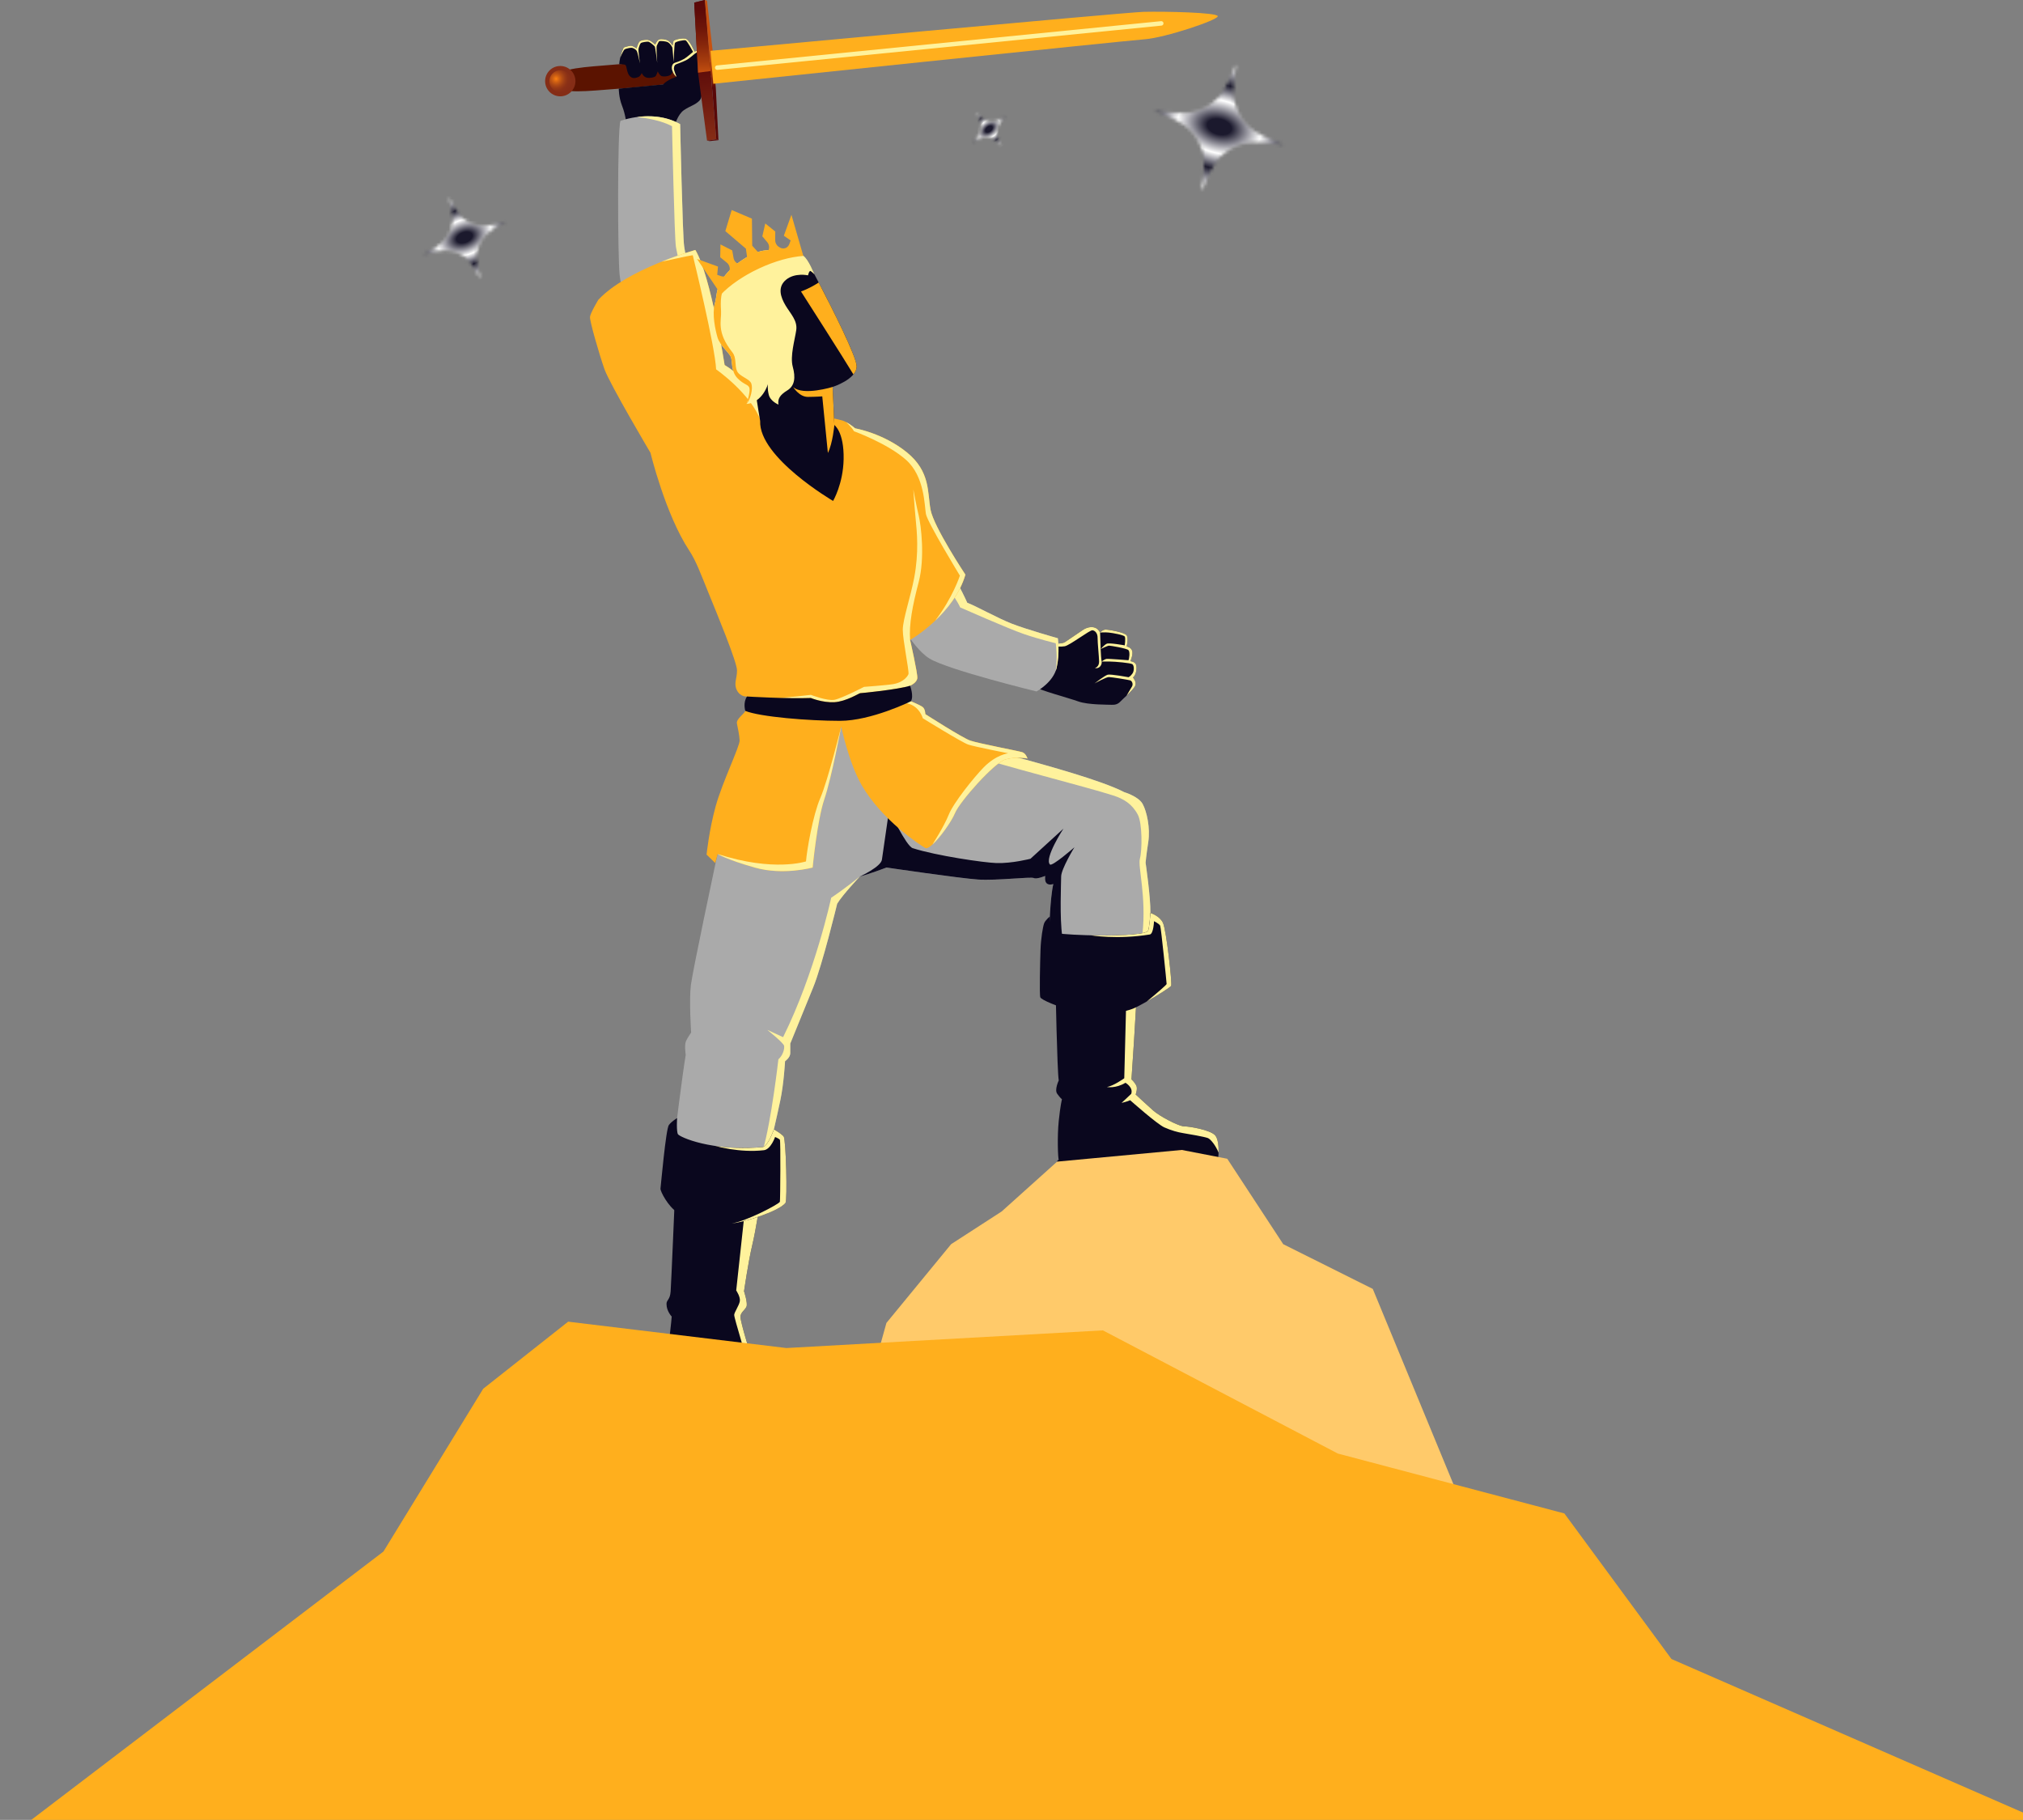 <svg width="647" height="582" viewBox="0 0 647 582" fill="none" xmlns="http://www.w3.org/2000/svg">
<rect x="0" y="0" width="647" height="582" fill="#808080" stroke="none"/>
<path d="M337.108 205.786C337.108 205.786 339.645 205.975 340.596 205.343C341.548 204.708 344.593 202.612 346.306 201.472C348.02 200.328 349.668 200.393 350.557 200.902C351.447 201.41 351.828 202.296 351.828 202.296C351.828 202.296 352.59 201.345 353.603 201.345C354.616 201.345 359.694 202.228 360.329 203.183C360.965 204.137 360.329 206.738 360.329 206.738C360.329 206.738 361.789 206.992 362.105 208.197C362.421 209.403 361.535 211.433 361.535 211.433C361.535 211.433 362.867 211.622 363.248 212.384C363.629 213.147 363.629 215.493 362.359 216.699C362.359 216.699 363.502 217.904 363.121 219.175C362.74 220.446 359.059 223.554 358.3 224.379C357.538 225.203 356.587 225.457 355.508 225.395C354.43 225.333 348.023 225.457 344.85 224.317C341.678 223.173 332.29 220.7 331.209 219.683C330.131 218.667 334.635 206.483 337.108 205.786Z" fill="#0A071E"/>
<path d="M362.359 216.702C362.359 216.702 363.502 217.907 363.121 219.178C362.896 219.921 361.541 221.299 360.3 222.479C361.079 221.156 361.847 219.853 362.043 219.527C362.469 218.813 362.092 217.767 361.424 217.575C360.756 217.386 355.525 216.529 354.619 216.529C353.714 216.529 350.052 218.575 350.052 218.575C350.052 218.575 353.336 216.004 354.287 215.767C355.238 215.529 360.948 216.575 360.948 216.575C360.948 216.575 361.567 216.288 362.186 215.385C362.805 214.48 362.711 212.863 362.186 212.433C361.662 212.006 356.619 211.576 354.811 211.56C353.004 211.544 352.336 211.56 352.336 211.56C352.336 211.56 353.241 210.814 353.906 210.719C354.57 210.625 360.899 211.146 360.899 211.146C361.137 210.765 361.469 208.481 360.899 207.911C360.329 207.34 355.238 206.483 354.714 206.483C354.189 206.483 352.007 207.578 352.007 207.578C352.062 209.018 352.199 210.96 352.336 211.56C352.495 212.257 351.922 213.971 350.147 213.655C350.147 213.655 351.541 213.339 351.512 211.56C351.479 209.784 351.004 205.467 351.036 204.007C351.069 202.547 350.245 201.658 349.388 201.563C348.531 201.469 342.202 206.34 340.538 206.672C339.499 206.881 337.417 206.773 336 206.663C336.394 206.197 336.772 205.88 337.111 205.783C337.111 205.783 339.649 205.972 340.6 205.34C341.551 204.704 344.596 202.609 346.31 201.469C348.023 200.325 349.671 200.39 350.561 200.898C351.45 201.407 351.831 202.293 351.831 202.293C351.831 202.293 351.958 205.499 351.991 206.926C351.994 207.125 352.004 207.344 352.01 207.578C352.01 207.578 353.147 206.245 353.958 205.864C354.766 205.483 359.717 206.389 359.717 206.389C359.717 206.389 360.049 204.105 359.717 203.58C359.385 203.055 355.958 202.436 354.626 202.296C353.294 202.153 351.834 202.296 351.834 202.296C351.834 202.296 352.596 201.345 353.61 201.345C354.623 201.345 359.701 202.228 360.336 203.183C360.971 204.137 360.336 206.737 360.336 206.737C360.336 206.737 361.795 206.992 362.111 208.197C362.427 209.403 361.541 211.433 361.541 211.433C361.541 211.433 362.873 211.622 363.255 212.384C363.636 213.147 363.636 215.493 362.365 216.698L362.359 216.702Z" fill="#FFF29C"/>
<path d="M284.779 193.707C284.779 193.707 291.251 206.972 297.306 210.625C303.362 214.277 331.499 221.13 331.499 221.13C331.499 221.13 336.88 218.246 337.938 213.535C338.997 208.823 338.323 204.114 338.323 204.114C338.323 204.114 328.424 201.325 323.714 199.5C319.004 197.676 312.007 193.727 309.355 192.765C309.355 192.765 304.974 182.869 301.417 179.696C297.86 176.522 284.3 188.568 284.779 193.707Z" fill="#AAAAAA"/>
<path d="M337.938 213.535C338.997 208.823 338.323 204.114 338.323 204.114C338.323 204.114 328.424 201.325 323.714 199.5C319.003 197.673 312.007 193.727 309.355 192.765C309.355 192.765 304.974 182.869 301.417 179.696C300.538 178.91 299.046 179.269 297.306 180.328C299.928 183.599 305.492 190.654 307.088 194.258C307.088 194.258 322.593 201.1 327.463 202.769C332.333 204.434 337.649 205.718 337.649 205.718C337.649 205.718 338.32 210.592 337.622 214.574C337.749 214.238 337.857 213.893 337.935 213.535H337.938Z" fill="#FFF29C"/>
<path d="M289.117 219.784C289.117 219.784 290.176 226.585 296.71 232.352C303.244 238.119 323.043 241.518 328.232 242.991C333.42 244.464 352.258 249.514 359.561 253.336C359.561 253.336 364.079 254.675 365.424 257.07C366.769 259.465 367.922 264.809 367.251 269.202C366.577 273.597 366.385 275.904 366.385 275.904C366.385 275.904 368.02 287.054 367.922 291.958C367.828 296.862 367.925 298.208 367.925 298.208C367.925 298.208 344.28 302.343 335.534 298.208C335.534 298.208 335.824 287.058 336.88 282.731C336.88 282.731 335.534 283.213 334.766 282.538C333.997 281.864 334.284 280.134 334.284 280.134C334.284 280.134 331.495 281.287 330.632 280.808C329.766 280.326 318.717 281.675 312.854 281.29C306.99 280.906 283.541 277.445 283.541 277.445C283.541 277.445 277.678 279.658 274.987 280.329C274.987 280.329 269.573 286.035 267.746 289.013C267.746 289.013 263.003 308.625 260.059 315.804C257.111 322.982 252.739 333.748 252.739 333.748V336.824C252.739 338.235 251.075 339.388 251.075 339.388C251.075 339.388 250.703 346.439 249.55 351.949C248.397 357.463 246.023 367.573 246.023 367.573C246.023 367.573 223.925 370.151 215.85 363.103C215.85 363.103 218.156 344.259 219.309 337.339C219.309 337.339 218.798 334.135 219.436 332.852C220.075 331.568 221.039 330.225 221.039 330.225C221.039 330.225 220.335 319.779 220.974 314.907C221.615 310.036 228.853 276.005 228.853 276.005L229.528 273.121C229.528 273.121 237.068 241.332 238.12 237.23C239.169 233.127 240.065 222.811 240.065 222.811C240.065 222.811 284.853 222.733 289.114 219.791L289.117 219.784Z" fill="#AAAAAA"/>
<path d="M356.036 254.398C359.368 255.47 362.059 257.067 363.909 260.557C365.333 263.242 365.326 271.831 364.557 274.653C363.886 277.119 366.671 286.836 365.385 298.606C366.974 298.374 367.925 298.208 367.925 298.208C367.925 298.208 367.824 296.862 367.922 291.958C368.02 287.054 366.385 275.904 366.385 275.904C366.385 275.904 366.577 273.597 367.251 269.202C367.925 264.806 366.769 259.465 365.424 257.07C364.079 254.675 359.561 253.336 359.561 253.336C352.258 249.517 333.42 244.467 328.231 242.991C323.043 241.518 303.244 238.119 296.71 232.352C296.71 232.352 303.375 238.761 311.062 241.58C318.749 244.398 347.342 251.596 356.039 254.398H356.036Z" fill="#FFF29C"/>
<path d="M250.453 331.692L245.391 329.352C245.391 329.352 250.58 333.487 250.772 334.448C250.964 335.409 250.388 337.524 248.945 338.775C248.945 338.775 246.681 358.688 243.984 367.756C245.267 367.658 246.026 367.567 246.026 367.567C246.026 367.567 248.401 357.456 249.554 351.943C250.707 346.429 251.078 339.382 251.078 339.382C251.078 339.382 252.743 338.228 252.743 336.817V333.741C252.743 333.741 257.114 322.975 260.062 315.797C263.01 308.619 267.749 289.006 267.749 289.006C269.577 286.025 274.99 280.322 274.99 280.322C274.99 280.322 270.476 283.991 265.831 287.11C265.831 287.11 260.694 311.056 250.453 331.688V331.692Z" fill="#FFF29C"/>
<path d="M343.622 270.964C343.622 270.964 336.518 277.181 335.805 276.468C333.88 274.542 340.114 265.001 340.114 265.001L329.567 274.633C329.567 274.633 323.652 276.171 318.652 276.008C314.746 275.885 299.391 273.666 291.886 271.238C289.788 270.56 284.352 259.035 284.352 259.035L282.059 274.907C281.785 277.201 274.987 280.319 274.987 280.319C277.678 279.648 283.541 277.436 283.541 277.436C283.541 277.436 306.99 280.896 312.854 281.28C318.717 281.665 329.769 280.319 330.632 280.798C331.499 281.281 334.284 280.124 334.284 280.124C334.284 280.124 333.994 281.854 334.766 282.528C335.534 283.203 336.88 282.721 336.88 282.721C335.821 287.048 335.534 298.198 335.534 298.198C336.704 298.752 338.14 299.153 339.749 299.44C338.857 293.695 339.381 282.297 339.381 280.316C339.381 277.911 343.626 270.958 343.626 270.958L343.622 270.964Z" fill="#0A071E"/>
<path d="M338.609 370.913C338.609 370.913 338.16 370.979 338.098 371.49C338.036 372.002 338.163 373.732 338.355 374.055C338.548 374.374 351.873 375.527 353.284 375.335C354.694 375.143 356.101 374.055 356.101 374.055C356.101 374.055 357.382 373.735 359.818 375.081C362.251 376.427 371.287 376.554 377.118 376.234C382.948 375.915 389.356 374.472 389.61 374.055C389.867 373.637 389.994 371.588 389.225 371.331C388.457 371.073 367.186 367.772 356.359 368.414C345.531 369.056 338.613 370.913 338.613 370.913H338.609Z" fill="#0A071E"/>
<path d="M337.583 315.028C337.583 315.028 338.095 342.588 338.609 345.534C338.609 345.534 337.199 348.482 338.098 349.763C338.997 351.044 339.636 351.558 339.636 351.558C339.636 351.558 339.124 353.481 338.609 358.479C338.095 363.478 338.352 370.464 338.609 370.913C338.867 371.363 349.437 373.155 353.473 372.709C353.473 372.709 355.714 370.529 356.036 370.467C356.355 370.402 358.277 372.406 359.238 372.78C360.199 373.158 367.44 374.054 372.883 374.054C378.326 374.054 388.515 372.517 389.157 371.94C389.799 371.363 390.245 364.761 388.58 363.031C386.916 361.301 380.378 360.213 378.714 360.213C377.049 360.213 371.027 357.104 368.782 355.117C366.541 353.129 363.209 350.02 363.209 350.02C363.209 350.02 363.912 348.163 363.401 347.137C362.89 346.11 361.864 345.182 361.864 345.182C361.864 345.182 363.453 322.467 363.584 315.546C363.584 315.546 340.274 311.949 337.583 315.028Z" fill="#0A071E"/>
<path d="M378.717 360.213C377.053 360.213 371.03 357.104 368.785 355.117C366.544 353.129 363.212 350.02 363.212 350.02C363.212 350.02 363.916 348.163 363.404 347.137C362.893 346.11 361.867 345.182 361.867 345.182C361.867 345.182 363.456 322.467 363.587 315.546C363.587 315.546 362.31 315.351 360.32 315.087L359.564 344.83C359.564 344.83 356.105 347.329 353.991 347.619C353.991 347.619 356.779 348.196 359.948 346.273C359.948 346.273 362.544 347.762 361.776 349.831L358.701 352.715C358.701 352.715 360.766 352.233 361.44 351.848C361.44 351.848 370.088 359.538 372.395 360.548C374.701 361.558 376.623 362.086 378.401 362.376C380.18 362.666 385.225 363.53 386.33 363.963C387.154 364.286 388.782 366.27 389.733 368.616C389.789 366.505 389.522 364.006 388.587 363.035C386.922 361.304 380.385 360.216 378.72 360.216L378.717 360.213Z" fill="#FFF29C"/>
<path d="M335.749 293.115C335.749 293.115 334.316 294.265 333.932 295.289C333.548 296.315 332.906 300.033 332.779 303.747C332.652 307.465 332.394 318.104 332.714 318.938C333.033 319.772 338.095 321.887 344.052 323.617C350.01 325.347 359.365 323.937 362.759 322.399C366.154 320.861 374.163 315.924 374.548 315.285C374.932 314.644 373.01 297.341 371.922 295.096C370.834 292.854 367.919 291.955 367.919 291.955C367.919 291.955 367.583 297.191 367.114 297.736C365.811 299.241 353.153 299.264 347.323 299.072C341.492 298.879 337.531 298.563 336.635 298.052C335.74 297.54 335.753 293.115 335.753 293.115H335.749Z" fill="#0A071E"/>
<path d="M366.74 320.303C370.284 318.287 374.284 315.735 374.554 315.285C374.939 314.644 373.017 297.341 371.929 295.096C370.841 292.854 367.925 291.955 367.925 291.955C367.925 291.955 367.59 297.191 367.121 297.736C365.919 299.127 355.059 299.251 348.805 299.111C348.805 299.111 357.45 300.544 367.74 298.847C368.925 298.651 369.079 294.598 369.079 294.598C369.079 294.598 370.759 295.416 371.049 296.041C371.339 296.667 373.114 314.308 373.114 314.692C373.114 314.943 369.629 317.931 366.743 320.303H366.74Z" fill="#FFF29C"/>
<path d="M212.15 440.263C212.15 440.263 211.368 441.478 211.306 442.185C211.241 442.889 210.856 446.541 211.306 448.083C211.755 449.621 212.267 451.416 213.228 452.631C214.189 453.85 225.335 456.991 227.195 457.183C229.052 457.376 245.104 454.042 246.528 452.954C247.951 451.866 247.313 448.34 246.159 447.633C245.006 446.926 214.726 439.497 212.15 440.266V440.263Z" fill="#0A071E"/>
<path d="M215.853 382.282C215.853 382.282 214.684 410.23 214.485 413.006C214.286 415.782 213.179 415.603 213.166 417.004C213.146 419.301 214.827 421.034 214.827 421.034C214.827 421.676 213.746 431.546 213.166 434.622C212.586 437.698 211.817 441.673 211.944 442.442C212.071 443.211 213.277 448.275 213.892 449.171C214.508 450.067 225.785 453.4 228.156 453.528C230.528 453.655 242.7 452.501 246.078 449.907C246.945 449.243 246.417 440.262 245.71 439.109C245.006 437.956 242.251 436.483 241.225 435.521C240.199 434.56 236.804 422.576 236.804 421.165C236.804 419.754 238.215 419.014 238.726 417.91C239.238 416.805 237.958 412.96 237.958 412.96C237.958 412.96 239.303 403.602 240.583 398.219C241.863 392.836 243.016 384.762 243.016 384.762C243.016 384.762 223.156 379.043 215.85 382.285L215.853 382.282Z" fill="#0A071E"/>
<path d="M246.078 449.904C246.945 449.239 246.417 440.259 245.71 439.106C245.006 437.952 242.251 436.479 241.225 435.518C240.199 434.557 236.804 422.572 236.804 421.162C236.804 419.751 238.215 419.011 238.726 417.906C239.238 416.802 237.958 412.957 237.958 412.957C237.958 412.957 239.303 403.599 240.583 398.216C241.863 392.833 243.016 384.755 243.016 384.755C243.016 384.755 241.26 384.25 238.606 383.624L235.456 412.696C235.456 412.696 236.866 414.746 236.609 416.157C236.352 417.568 234.912 419.523 234.814 420.484C234.72 421.445 239.202 435.29 238.785 435.675C238.785 435.675 236.446 435.098 232.026 435.675C232.026 435.675 239.713 437.02 241.348 437.887C242.808 438.659 243.345 447.555 242.896 451.367C244.231 450.944 245.352 450.458 246.072 449.904H246.078Z" fill="#FFF29C"/>
<path d="M216.541 357.583C216.541 357.583 216.303 361.816 216.814 362.712C217.326 363.608 227.485 368.274 243.889 366.844C245.606 366.694 247.508 361.164 247.508 361.164C247.508 361.164 249.857 362.516 250.625 363.432C251.394 364.348 251.85 383.875 251.218 384.693C249.039 387.512 236.801 391.295 233.342 391.295C229.883 391.295 219.166 389.18 216.482 387.577C213.801 385.974 211.107 380.975 211.238 380.079C211.365 379.183 212.967 360.982 213.928 359.763C214.889 358.544 216.537 357.583 216.537 357.583H216.541Z" fill="#0A071E"/>
<path d="M247.508 361.164C247.508 361.164 245.606 366.694 243.889 366.844C237.971 367.362 232.87 367.081 228.736 366.472C228.935 366.501 236.485 368.74 244.303 367.841C246.531 367.583 247.889 363.611 247.889 363.611C247.889 363.611 249.169 364.123 249.427 364.507C249.684 364.892 249.554 383.605 249.427 384.312C249.3 385.016 238.697 390.578 234.006 391.262C238.143 390.878 249.163 387.359 251.221 384.697C251.853 383.879 251.397 364.351 250.629 363.435C249.86 362.52 247.511 361.167 247.511 361.167L247.508 361.164Z" fill="#FFF29C"/>
<path d="M193.583 28.697C184.869 29.398 177.808 29.965 177.495 26.093C177.182 22.223 184.247 21.652 192.961 20.952C201.674 20.251 230.062 17.442 230.414 21.789C230.762 26.136 202.296 27.996 193.583 28.697Z" fill="#5B1300"/>
<path d="M179.576 30.789C176.909 31.004 174.57 29.013 174.355 26.341C174.14 23.672 176.13 21.333 178.801 21.118C181.469 20.903 183.808 22.894 184.023 25.566C184.238 28.234 182.247 30.574 179.576 30.789Z" fill="#852D16"/>
<path d="M179.469 29.437C177.547 29.59 175.863 28.156 175.71 26.234C175.557 24.311 176.99 22.627 178.912 22.473C180.834 22.32 182.518 23.754 182.671 25.676C182.824 27.599 181.391 29.284 179.469 29.437Z" fill="url(#paint0_radial_1001_16048)"/>
<path d="M215.801 40.082C215.801 40.082 216.762 36.556 218.749 35.211C220.736 33.865 222.273 33.607 223.619 32.262C224.964 30.916 224.195 28.736 224.645 27.325C225.094 25.914 225.863 23.096 226.502 21.173C227.143 19.251 225.86 16.494 224.837 16.11C223.811 15.725 222.146 16.494 222.146 16.494C222.146 16.494 220.482 12.522 219.137 12.33C217.791 12.138 215.612 12.714 215.42 13.099C215.228 13.483 215.101 14.572 215.101 14.572C215.101 14.572 214.267 13.034 213.052 12.714C211.834 12.395 210.811 12.395 210.361 12.907C209.912 13.418 209.527 14.252 209.527 14.252C209.527 14.252 208.055 12.714 206.964 12.714C205.873 12.714 204.915 12.841 204.466 13.356C204.016 13.868 203.57 15.471 203.57 15.471C203.57 15.471 202.225 14.445 201.521 14.637C200.817 14.829 199.599 14.956 199.407 15.341C199.215 15.725 198.231 17.96 198.039 20.525C198.039 20.525 199.759 20.502 200.049 20.805C200.488 21.265 200.433 23.288 201.394 24.314C202.355 25.341 203.443 24.891 204.15 24.634C204.856 24.376 205.238 23.353 205.238 23.353C205.238 23.353 205.749 24.572 206.84 24.826C207.928 25.083 209.273 24.699 209.596 24.441C209.915 24.184 210.365 22.838 210.365 22.838C210.365 22.838 210.941 24.184 211.71 24.376C212.479 24.569 213.697 24.376 214.273 24.057C214.85 23.738 215.169 22.904 215.169 22.904C215.169 22.904 215.488 23.992 216.387 24.569C216.387 24.569 213.57 25.337 212.094 27.003L197.902 28.355C197.902 28.355 197.869 31.105 198.961 33.862C200.049 36.618 200.306 39.437 200.306 39.437C200.306 39.437 212.671 40.975 215.811 40.079L215.801 40.082Z" fill="#0A071E"/>
<path d="M226.501 21.177C227.143 19.254 225.86 16.497 224.837 16.113C223.811 15.728 222.146 16.497 222.146 16.497C222.146 16.497 220.482 12.525 219.137 12.333C217.791 12.141 215.612 12.718 215.42 13.102C215.228 13.487 215.101 14.575 215.101 14.575C215.101 14.575 214.267 13.037 213.052 12.718C211.834 12.398 210.811 12.398 210.361 12.91C209.912 13.421 209.527 14.256 209.527 14.256C209.527 14.256 208.055 12.718 206.964 12.718C205.873 12.718 204.915 12.845 204.466 13.36C204.016 13.871 203.57 15.474 203.57 15.474C203.57 15.474 202.225 14.448 201.521 14.64C200.817 14.832 199.599 14.959 199.407 15.344C199.27 15.614 198.739 16.817 198.371 18.4C198.413 18.264 199.41 15.95 199.814 15.761C200.221 15.569 201.4 15.256 201.977 15.279C202.553 15.302 203.322 15.784 203.635 16.263C203.948 16.745 204.668 20.3 204.668 20.3C204.668 20.3 204.042 16.071 204.234 15.494C204.426 14.917 204.641 14.027 204.98 13.764C205.316 13.5 206.902 13.281 207.335 13.33C207.769 13.379 209.257 14.604 209.426 14.891C209.596 15.178 210.195 20.108 210.195 20.108C210.195 20.108 209.834 15.06 210.052 14.627C210.267 14.194 210.628 13.33 210.843 13.184C211.058 13.04 212.909 13.135 213.606 13.519C214.303 13.904 214.974 14.94 215.049 15.262C215.12 15.585 215.433 19.837 215.433 19.837C215.433 19.837 215.648 14.19 215.866 13.734C216.081 13.278 218.726 12.724 219.254 12.894C219.782 13.063 221.658 16.579 221.658 16.579C221.658 16.579 219.628 18.364 218.847 18.804C217.309 19.671 216.283 19.919 215.775 20.098C214.883 20.414 214.57 21.76 215.169 22.897C215.169 22.897 215.488 23.985 216.387 24.562C216.387 24.562 215.433 22.431 215.531 21.831C215.628 21.232 215.651 20.821 216.251 20.557C216.85 20.294 218.052 19.932 219.374 19.283C220.697 18.635 222.208 17.071 222.642 16.879C223.075 16.686 224.078 16.664 224.668 16.83C225.26 16.999 226.15 19.329 226.124 20.17C226.111 20.639 225.896 22.337 225.71 23.741C225.977 22.835 226.254 21.929 226.508 21.163L226.501 21.177Z" fill="#FFF29C"/>
<path d="M225.427 0L222.029 0.828L223.247 23.246L226.124 44.979L229.078 44.53L225.427 0Z" fill="url(#paint1_linear_1001_16048)"/>
<path d="M223.247 23.246L227.29 22.718L225.427 0L222.029 0.828L223.247 23.246Z" fill="url(#paint2_linear_1001_16048)"/>
<path d="M226.124 44.979L226.997 45.116L229.775 44.826L229.078 44.53L226.124 44.979Z" fill="#590808"/>
<path d="M225.427 0L229.078 44.53L229.775 44.826L228.945 28.371L227.945 16.432L226.111 0.215L225.427 0Z" fill="url(#paint3_linear_1001_16048)"/>
<path d="M227.228 16.253C227.228 16.253 360.31 3.91 365.704 3.786C372.795 3.62 389.225 3.988 389.466 5.174C389.704 6.36 372.671 12.069 366.066 12.565C359.46 13.056 228.127 26.794 228.127 26.794L227.228 16.256V16.253Z" fill="#FFAF1D"/>
<path d="M371.326 6.768L229.312 20.919C228.918 20.958 228.632 21.31 228.671 21.701C228.707 22.069 229.019 22.346 229.381 22.346C229.404 22.346 229.43 22.346 229.453 22.343L371.466 8.192C371.86 8.153 372.147 7.801 372.108 7.41C372.069 7.015 371.72 6.729 371.326 6.768Z" fill="#FFF29C"/>
<path d="M199.72 94.944C199.72 94.944 198.821 93.227 198.182 87.971C197.54 82.715 197.413 41.366 198.439 38.674C198.439 38.674 208.69 34.702 217.531 39.701C217.531 39.701 218.299 75.462 218.811 78.795C219.322 82.129 219.837 84.563 219.837 84.563C219.837 84.563 216.635 90.46 199.72 94.944Z" fill="#AAAAAA"/>
<path d="M219.837 84.559C219.837 84.559 219.326 82.125 218.811 78.792C218.296 75.459 217.531 39.697 217.531 39.697C212.71 36.973 207.475 36.915 203.707 37.426C206.912 37.762 211.521 38.544 214.925 40.362C214.925 40.362 215.697 76.12 216.176 78.952C216.462 80.662 217.28 84.181 217.879 86.707C219.374 85.407 219.837 84.559 219.837 84.559Z" fill="#FFF29C"/>
<path d="M191.381 95.84C191.381 95.84 188.817 100.069 188.69 101.353C188.563 102.634 191.638 113.273 193.303 118.017C194.967 122.758 208.039 144.808 208.039 144.808C208.039 144.808 212.811 164.515 220.404 176.02C222.645 179.415 224.055 183.391 226.619 189.67C229.182 195.949 235.716 211.716 235.716 214.408C235.716 217.099 234.563 218.637 235.716 220.817C236.87 222.997 238.918 222.74 238.918 222.74C238.918 222.74 238.759 226.392 238.374 227.353C237.99 228.315 235.394 229.95 235.684 231.391C235.974 232.834 236.453 234.949 236.55 236.774C236.648 238.602 230.977 250.231 228.863 257.924C226.749 265.614 225.98 273.307 225.98 273.307L228.752 275.999L229.537 273.115C229.537 273.115 232.228 274.845 241.358 277.442C250.489 280.039 259.906 277.442 259.906 277.442C259.906 277.442 261.349 262.349 263.655 255.555C265.961 248.761 269.036 232.355 269.036 232.355C269.036 232.355 271.453 243.903 275.57 251.068C281.977 262.219 294.277 270.296 295.945 271.192C297.609 272.088 303.889 263.757 305.427 260.042C306.964 256.324 317.984 243.89 321.573 242.867C325.16 241.84 328.629 242.58 328.629 242.58C328.629 242.58 328.108 240.944 326.955 240.56C325.802 240.175 312.86 237.741 310.297 236.842C307.733 235.946 295.945 228.383 295.945 228.383C295.945 228.383 295.945 226.718 295.049 226.076C294.153 225.434 291.332 224.281 291.332 224.281L291.075 219.282C291.075 219.282 293.254 218.386 293.381 216.848C293.508 215.31 291.075 204.672 291.075 204.672C291.075 204.672 305.042 196.597 308.759 183.778C308.759 183.778 298.635 168.526 297.613 163.013C296.586 157.499 297.612 150.836 290.052 144.684C282.492 138.532 273.505 136.994 273.505 136.994C273.505 136.994 271.28 135.072 269.485 134.495C267.691 133.918 246.293 129.431 244.817 130.138C244.817 130.138 239.948 121.679 231.749 116.743C231.749 116.743 227.394 88.287 222.394 79.955C222.394 79.955 200.612 85.98 191.384 95.85L191.381 95.84Z" fill="#FFAF1D"/>
<path d="M326.948 240.557C325.795 240.172 312.854 237.738 310.29 236.839C307.727 235.943 295.938 228.38 295.938 228.38C295.938 228.38 295.938 226.715 295.042 226.073C294.147 225.431 291.326 224.278 291.326 224.278L291.068 219.279C291.068 219.279 293.248 218.383 293.375 216.845C293.502 215.307 291.068 204.668 291.068 204.668C290.697 199.689 291.805 193.805 293.824 186.115C295.844 178.425 294.593 168.04 293.824 164.87C293.055 161.696 292.095 156.506 292.095 156.506C292.095 156.506 292.479 162.178 292.863 166.118C293.248 170.061 293.922 176.597 292.381 184.769C291.244 190.81 288.73 198.132 288.73 201.4C288.73 204.668 290.749 214.378 290.557 215.532C290.508 215.832 289.339 218.129 285.753 218.768C283.72 219.129 276.336 219.664 276.336 219.664C276.336 219.664 269.176 223.365 266.87 223.799C264.563 224.232 259.326 222.212 259.326 222.212C259.326 222.212 250.896 223.248 248.384 223.166C252.016 223.28 256.068 223.342 259.326 223.222C259.326 223.222 263.075 224.76 266.821 224.568C270.57 224.375 274.798 221.684 275.085 221.684C275.332 221.684 284.277 220.827 289.117 219.787L289.984 224.903C294.124 225.737 295.13 229.706 295.13 229.706C295.13 229.706 307.648 237.451 309.668 238.123C311.687 238.797 322.446 240.905 322.446 240.905C322.446 240.905 318.626 241.303 314.583 245.428C311.577 248.497 304.974 256.676 303.437 260.521C301.899 264.366 298.218 270.078 298.215 270.085C300.746 267.794 304.316 262.72 305.424 260.042C306.961 256.324 317.981 243.89 321.57 242.867C325.157 241.84 328.626 242.58 328.626 242.58C328.626 242.58 328.104 240.944 326.951 240.56L326.948 240.557Z" fill="#FFF29C"/>
<path d="M254.039 145.573C248.912 138.395 245.71 132.885 245.71 132.885L245.889 130.07C245.345 130.041 244.967 130.057 244.814 130.129C244.814 130.129 239.945 121.67 231.746 116.733C231.746 116.733 227.391 88.277 222.391 79.945C222.391 79.945 217.589 81.275 211.54 83.703C211.544 83.703 220.599 81.705 221.56 81.611C221.56 81.611 228.736 110.907 229.026 118.118C229.026 118.118 240.241 125.932 243.378 134.775C243.378 134.775 249.026 139.418 257.176 150.692C256.238 148.933 255.189 147.177 254.046 145.573H254.039Z" fill="#FFF29C"/>
<path d="M296.134 164.384C296.616 167.076 306.994 184.091 306.994 184.091C306.994 184.091 304.697 191.211 299.062 198.52C302.873 194.926 306.981 189.888 308.756 183.772C308.756 183.772 298.632 168.519 297.609 163.006C296.583 157.493 297.609 150.829 290.049 144.677C282.489 138.526 273.502 136.988 273.502 136.988C273.502 136.988 272.075 135.756 270.586 134.971C270.586 134.971 272.436 136.61 273.107 137.91C273.107 137.91 283.834 141.777 289.792 147.085C295.749 152.393 295.655 161.699 296.134 164.391V164.384Z" fill="#FFF29C"/>
<path d="M259.902 277.439C259.902 277.439 261.345 262.346 263.651 255.552C265.958 248.758 269.033 232.352 269.033 232.352C269.033 232.352 264.805 249.527 262.368 255.167C259.935 260.808 258.059 271.932 257.775 275.48C257.775 275.48 247.479 278.951 229.534 273.112C229.534 273.112 232.225 274.842 241.355 277.439C250.485 280.036 259.902 277.439 259.902 277.439Z" fill="#FFF29C"/>
<path d="M238.918 222.74C238.918 222.74 251.443 223.509 259.326 223.222C259.326 223.222 263.075 224.76 266.821 224.568C270.57 224.375 274.798 221.684 275.085 221.684C275.371 221.684 287.355 220.53 291.069 219.279C291.069 219.279 292.336 222.622 291.326 224.278C291.326 224.278 278.642 230.527 268.645 230.527C258.648 230.527 243.179 229.276 238.371 227.353C238.371 227.353 237.537 224.757 238.915 222.74H238.918Z" fill="#0A071E"/>
<path d="M259.44 85.801C259.44 85.801 274.059 113.123 273.981 117.222C273.902 121.321 266.3 123.745 266.3 123.745L266.844 135.935C266.844 135.935 269.974 138.033 269.811 146.854C269.665 154.759 266.44 160.201 266.44 160.201C266.44 160.201 242.642 146.294 243.114 134.635C243.114 134.635 242.033 128.307 241.583 124.837C241.133 121.367 240.479 120.063 236.365 113.833C232.251 107.603 226.756 92.888 238.046 85.403C249.332 77.919 258.306 83.657 259.44 85.801Z" fill="#0A071E"/>
<path d="M273.981 117.222C273.964 118.154 273.557 118.995 272.941 119.744C269.971 114.775 256.173 93.207 256.173 93.207C258.544 92.37 260.658 91.119 261.837 90.353C265.981 98.303 274.039 114.175 273.981 117.222Z" fill="#FFAF1D"/>
<path d="M266.3 123.745L266.844 135.935C266.844 135.935 266.329 141.745 264.775 144.863L262.977 126.759C262.977 126.759 261.117 126.916 258.362 126.929C255.606 126.942 253.677 123.781 253.677 123.781C256.827 126.678 266.303 123.742 266.303 123.742L266.3 123.745Z" fill="#FFAF1D"/>
<path d="M258.436 88.056C258.436 88.056 254.225 87.114 251.394 89.463C248.563 91.813 249.658 95.038 251.241 97.697C252.827 100.356 255.098 102.513 254.655 105.58C254.212 108.649 252.622 113.908 253.544 117.29C254.469 120.673 254.225 123.361 251.795 124.853C249.365 126.346 248.694 127.584 248.967 129.386C248.967 129.386 246.41 128.376 245.873 126.251C245.335 124.127 245.616 122.784 245.616 122.784C245.616 122.784 243.967 128.714 238.769 129.197C238.769 129.197 239.99 125.436 239.694 124.149C239.397 122.862 237.98 123.156 235.844 120.937C233.707 118.718 234.28 115.394 233.726 114.104C233.173 112.813 230.205 110.386 229.482 107.935C228.759 105.485 227.697 100.532 228.589 97.215C229.485 93.898 228.749 92.539 231.508 88.616C234.267 84.693 240.3 80.701 244.283 80.135C248.267 79.567 255.296 80.662 256.941 81.813C258.586 82.963 260.469 87.756 260.469 87.756C260.469 87.756 259.73 86.958 259.254 86.694C258.779 86.43 258.427 88.056 258.427 88.056H258.436Z" fill="#FFF29C"/>
<path d="M239.7 124.153C239.404 122.866 237.987 123.159 235.85 120.94C233.713 118.721 234.287 115.397 233.733 114.107C233.179 112.817 230.212 110.389 229.489 107.939C228.765 105.488 227.703 100.536 228.596 97.219C229.492 93.901 228.756 92.543 231.515 88.62C234.274 84.696 240.306 80.705 244.29 80.138C248.274 79.571 255.303 80.666 256.948 81.816C256.948 81.816 249.316 80.692 244.365 81.679C238.87 82.774 233.896 87.896 232.179 90.685C230.462 93.475 230.41 96.166 230.609 99.376C230.804 102.585 229.006 106.094 234.208 112.647C235.651 114.465 234.899 116.828 235.7 118.636C236.502 120.445 239.756 121.083 240.303 122.696C240.85 124.309 240.085 127.564 238.772 129.206C238.772 129.206 239.993 125.446 239.697 124.159L239.7 124.153Z" fill="#FFAF1D"/>
<path d="M304.186 397.893L320.349 387.434L338.098 371.49L377.965 367.756L392.502 370.574L410.405 397.893L439.046 412.198L465.187 475.496L396.082 467.187L331.222 459.627L274.215 456.33L283.499 423.078L304.186 397.893Z" fill="#FFCA6A"/>
<mask id="mask0_1001_16048" style="mask-type:alpha" maskUnits="userSpaceOnUse" x="369" y="20" width="42" height="42">
<path d="M395.307 20.599L394.578 27.872C393.926 34.378 397.554 40.57 403.598 43.266L410.355 46.281L402.974 45.561C396.373 44.917 390.09 48.491 387.355 54.446L384.298 61.104L385.027 53.831C385.679 47.326 382.05 41.134 376.007 38.437L369.25 35.423L376.631 36.143C383.232 36.786 389.515 33.212 392.249 27.257L395.307 20.599Z" fill="white"/>
</mask>
<g mask="url(#mask0_1001_16048)">
<rect width="70.453" height="43.747" transform="matrix(-0.966 -0.259 0.259 -0.966 418.335 70.789)" fill="url(#paint4_radial_1001_16048)"/>
<rect width="70.453" height="43.747" transform="matrix(-0.966 -0.259 0.259 -0.966 418.335 70.789)" fill="url(#paint5_angular_1001_16048)" style="mix-blend-mode:screen"/>
</g>
<mask id="mask1_1001_16048" style="mask-type:alpha" maskUnits="userSpaceOnUse" x="135" y="63" width="27" height="27">
<path d="M143.52 63.129L146.002 67.311C148.222 71.052 152.61 72.932 156.911 71.985L161.719 70.927L157.483 73.461C153.695 75.727 151.742 80.125 152.63 84.395L153.623 89.169L151.14 84.986C148.92 81.246 144.532 79.365 140.232 80.312L135.424 81.37L139.659 78.836C143.448 76.57 145.4 72.172 144.513 67.902L143.52 63.129Z" fill="white"/>
</mask>
<g mask="url(#mask1_1001_16048)">
<rect width="46.886" height="29.11" transform="matrix(-0.931 0.366 -0.365 -0.931 175.67 80.893)" fill="url(#paint6_radial_1001_16048)"/>
<rect width="46.886" height="29.11" transform="matrix(-0.931 0.366 -0.365 -0.931 175.67 80.893)" fill="url(#paint7_angular_1001_16048)" style="mix-blend-mode:screen"/>
</g>
<mask id="mask2_1001_16048" style="mask-type:alpha" maskUnits="userSpaceOnUse" x="310" y="36" width="12" height="11">
<path d="M312.26 36.096L313.955 37.68C315.471 39.096 317.732 39.371 319.575 38.363L321.636 37.236L320.034 38.962C318.602 40.506 318.295 42.781 319.272 44.618L320.364 46.672L318.668 45.088C317.152 43.672 314.892 43.397 313.049 44.405L310.988 45.532L312.59 43.806C314.022 42.262 314.329 39.987 313.352 38.15L312.26 36.096Z" fill="white"/>
</mask>
<g mask="url(#mask2_1001_16048)">
<rect width="22.368" height="13.886" transform="matrix(-0.791 0.612 -0.611 -0.791 329.356 39.936)" fill="url(#paint8_radial_1001_16048)"/>
<rect width="22.368" height="13.886" transform="matrix(-0.791 0.612 -0.611 -0.791 329.356 39.936)" fill="url(#paint9_angular_1001_16048)" style="mix-blend-mode:screen"/>
</g>
<g clip-path="url(#clip0_1001_16048)">
<path d="M253.117 68.696L256.921 81.85C252.878 82.117 247.854 83.469 242.745 85.859C237.637 88.249 233.383 91.233 230.583 94.167L222.932 82.817L229.624 85.246L229.387 87.892L230.625 88.319C231.914 88.762 233.207 87.916 233.352 86.528L233.387 86.203C233.476 85.385 233.132 84.555 232.492 84.031L230.347 82.272L230.418 78.17L234.179 80.084L234.606 82.499C234.764 83.392 235.397 84.138 236.225 84.408C237.734 84.898 239.14 83.643 238.908 82.012L238.554 79.519L231.98 73.909L234.011 67.17L240.485 69.93L240.573 78.574L242.259 80.444C243.361 81.668 245.222 81.396 245.816 79.921C246.14 79.112 245.974 78.147 245.39 77.454L243.812 75.577L244.755 71.463L247.947 74.039L247.92 76.813C247.913 77.641 248.328 78.437 249.01 78.894L249.282 79.076C250.442 79.853 251.917 79.404 252.407 78.129L252.873 76.905L250.692 75.39L253.117 68.696Z" fill="#FFAF1D"/>
</g>
<path d="M352.729 425.457L251.501 431.106L181.706 422.675L154.536 444.132L122.633 496.188L-5.72738e-06 589.625L152.682 592.109L431.985 586.425L671.403 590.319L534.569 530.557L500.318 484.002L427.861 464.846L352.729 425.457Z" fill="#FFAF1D"/>
<defs>
<radialGradient id="paint0_radial_1001_16048" cx="0" cy="0" r="1" gradientUnits="userSpaceOnUse" gradientTransform="translate(177.85 25.21) scale(4.482 4.484)">
<stop stop-color="#FC8012"/>
<stop offset="0.01" stop-color="#F97E12"/>
<stop offset="0.23" stop-color="#D06113"/>
<stop offset="0.44" stop-color="#B04B15"/>
<stop offset="0.64" stop-color="#993B16"/>
<stop offset="0.83" stop-color="#8B3116"/>
<stop offset="1" stop-color="#872E17"/>
</radialGradient>
<linearGradient id="paint1_linear_1001_16048" x1="225.313" y1="19.072" x2="228.862" y2="45.36" gradientUnits="userSpaceOnUse">
<stop stop-color="#590808"/>
<stop offset="1" stop-color="#872E17"/>
</linearGradient>
<linearGradient id="paint2_linear_1001_16048" x1="224.472" y1="-0.137" x2="224.85" y2="23.829" gradientUnits="userSpaceOnUse">
<stop stop-color="#590808"/>
<stop offset="0.17" stop-color="#5E0B08"/>
<stop offset="0.37" stop-color="#6C1509"/>
<stop offset="0.59" stop-color="#85250B"/>
<stop offset="0.82" stop-color="#A63C0D"/>
<stop offset="1" stop-color="#C75210"/>
</linearGradient>
<linearGradient id="paint3_linear_1001_16048" x1="227.042" y1="16.077" x2="228.251" y2="27.925" gradientUnits="userSpaceOnUse">
<stop stop-color="#C75210"/>
<stop offset="0.2" stop-color="#C34F0F"/>
<stop offset="0.39" stop-color="#B7470E"/>
<stop offset="0.57" stop-color="#A43A0D"/>
<stop offset="0.76" stop-color="#88280B"/>
<stop offset="0.94" stop-color="#661008"/>
<stop offset="1" stop-color="#590808"/>
</linearGradient>
<radialGradient id="paint4_radial_1001_16048" cx="0" cy="0" r="1" gradientUnits="userSpaceOnUse" gradientTransform="translate(-8.06148e-07 0.037) rotate(31.816) scale(82.911 61.173)">
<stop offset="0.076" stop-color="#071B3A"/>
<stop offset="0.351" stop-color="#4B6283"/>
<stop offset="0.635" stop-color="#FBDFFD"/>
<stop offset="1" stop-color="white"/>
</radialGradient>
<radialGradient id="paint5_angular_1001_16048" cx="0" cy="0" r="1" gradientUnits="userSpaceOnUse" gradientTransform="translate(35.227 21.873) rotate(90) scale(21.873 35.227)">
<stop offset="0.11" stop-color="#1B192D"/>
<stop offset="0.383" stop-color="white"/>
<stop offset="0.614" stop-color="#1B192D"/>
<stop offset="0.893" stop-color="white"/>
</radialGradient>
<radialGradient id="paint6_radial_1001_16048" cx="0" cy="0" r="1" gradientUnits="userSpaceOnUse" gradientTransform="translate(-5.36483e-07 0.025) rotate(31.813) scale(55.175 40.708)">
<stop offset="0.076" stop-color="#071B3A"/>
<stop offset="0.351" stop-color="#4B6283"/>
<stop offset="0.635" stop-color="#FBDFFD"/>
<stop offset="1" stop-color="white"/>
</radialGradient>
<radialGradient id="paint7_angular_1001_16048" cx="0" cy="0" r="1" gradientUnits="userSpaceOnUse" gradientTransform="translate(23.443 14.555) rotate(90) scale(14.555 23.443)">
<stop offset="0.11" stop-color="#1B192D"/>
<stop offset="0.383" stop-color="white"/>
<stop offset="0.614" stop-color="#1B192D"/>
<stop offset="0.893" stop-color="white"/>
</radialGradient>
<radialGradient id="paint8_radial_1001_16048" cx="0" cy="0" r="1" gradientUnits="userSpaceOnUse" gradientTransform="translate(-2.55937e-07 0.012) rotate(31.81) scale(26.321 19.419)">
<stop offset="0.076" stop-color="#071B3A"/>
<stop offset="0.351" stop-color="#4B6283"/>
<stop offset="0.635" stop-color="#FBDFFD"/>
<stop offset="1" stop-color="white"/>
</radialGradient>
<radialGradient id="paint9_angular_1001_16048" cx="0" cy="0" r="1" gradientUnits="userSpaceOnUse" gradientTransform="translate(11.184 6.943) rotate(90) scale(6.943 11.184)">
<stop offset="0.11" stop-color="#1B192D"/>
<stop offset="0.383" stop-color="white"/>
<stop offset="0.614" stop-color="#1B192D"/>
<stop offset="0.893" stop-color="white"/>
</radialGradient>
<clipPath id="clip0_1001_16048">
<rect width="33.325" height="26.353" fill="white" transform="matrix(0.906 -0.424 0.423 0.906 218.919 74.231)"/>
</clipPath>
</defs>
</svg>
